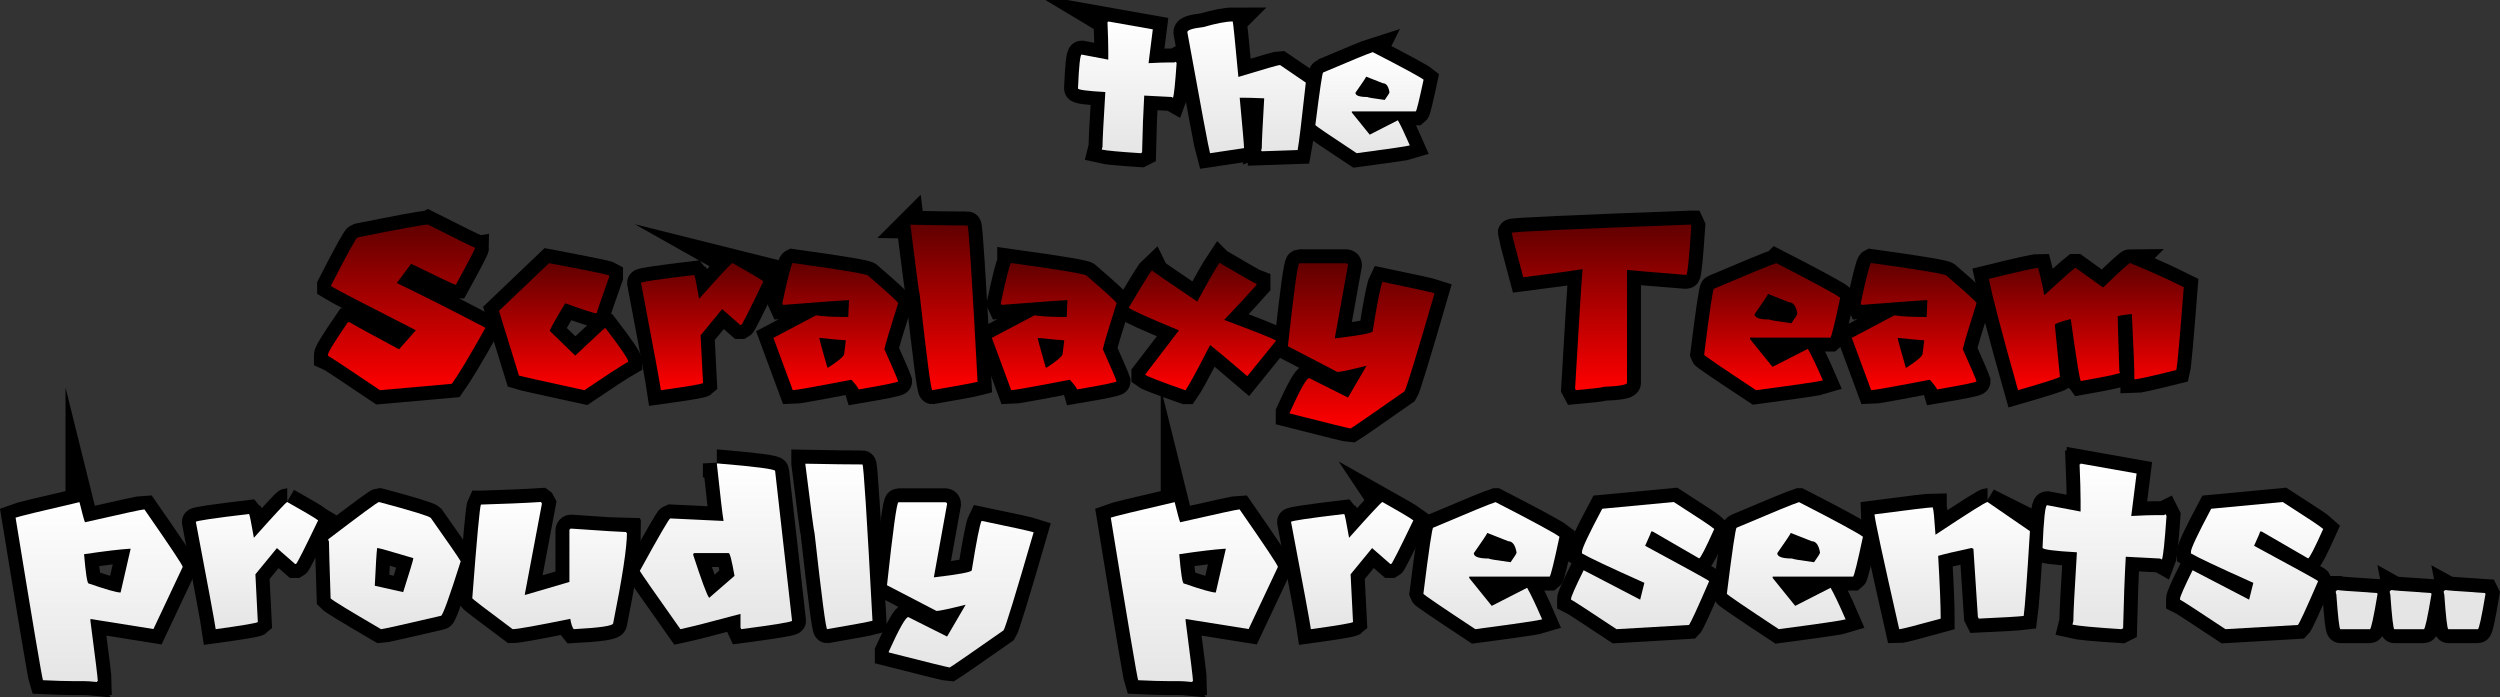 <svg version="1.1" xmlns="http://www.w3.org/2000/svg" xmlns:xlink="http://www.w3.org/1999/xlink" width="448.323" height="125.073" viewBox="0,0,448.323,125.073"><rect x="0" y="0" width="448.323" height="125.073" fill="#333333" stroke="none"/><defs><linearGradient x1="88.674" y1="157.197" x2="88.674" y2="186.895" gradientUnits="userSpaceOnUse" id="color-1"><stop offset="0" stop-color="#610000"/><stop offset="1" stop-color="#ff0000"/></linearGradient><linearGradient x1="116.82" y1="164.114" x2="116.82" y2="186.895" gradientUnits="userSpaceOnUse" id="color-2"><stop offset="0" stop-color="#610000"/><stop offset="1" stop-color="#ff0000"/></linearGradient><linearGradient x1="141.666" y1="164.09" x2="141.666" y2="186.895" gradientUnits="userSpaceOnUse" id="color-3"><stop offset="0" stop-color="#610000"/><stop offset="1" stop-color="#ff0000"/></linearGradient><linearGradient x1="165.623" y1="164.09" x2="165.623" y2="186.895" gradientUnits="userSpaceOnUse" id="color-4"><stop offset="0" stop-color="#610000"/><stop offset="1" stop-color="#ff0000"/></linearGradient><linearGradient x1="185.025" y1="157.22" x2="185.025" y2="186.895" gradientUnits="userSpaceOnUse" id="color-5"><stop offset="0" stop-color="#610000"/><stop offset="1" stop-color="#ff0000"/></linearGradient><linearGradient x1="204.793" y1="164.09" x2="204.793" y2="186.895" gradientUnits="userSpaceOnUse" id="color-6"><stop offset="0" stop-color="#610000"/><stop offset="1" stop-color="#ff0000"/></linearGradient><linearGradient x1="231.375" y1="164.09" x2="231.375" y2="186.895" gradientUnits="userSpaceOnUse" id="color-7"><stop offset="0" stop-color="#610000"/><stop offset="1" stop-color="#ff0000"/></linearGradient><linearGradient x1="259.851" y1="164.136" x2="259.851" y2="193.766" gradientUnits="userSpaceOnUse" id="color-8"><stop offset="0" stop-color="#610000"/><stop offset="1" stop-color="#ff0000"/></linearGradient><linearGradient x1="302.936" y1="157.197" x2="302.936" y2="186.895" gradientUnits="userSpaceOnUse" id="color-9"><stop offset="0" stop-color="#610000"/><stop offset="1" stop-color="#ff0000"/></linearGradient><linearGradient x1="333.548" y1="164.114" x2="333.548" y2="186.895" gradientUnits="userSpaceOnUse" id="color-10"><stop offset="0" stop-color="#610000"/><stop offset="1" stop-color="#ff0000"/></linearGradient><linearGradient x1="359.011" y1="164.09" x2="359.011" y2="186.895" gradientUnits="userSpaceOnUse" id="color-11"><stop offset="0" stop-color="#610000"/><stop offset="1" stop-color="#ff0000"/></linearGradient><linearGradient x1="389.872" y1="164.09" x2="389.872" y2="186.895" gradientUnits="userSpaceOnUse" id="color-12"><stop offset="0" stop-color="#610000"/><stop offset="1" stop-color="#ff0000"/></linearGradient><linearGradient x1="74.545" y1="157.197" x2="74.545" y2="186.895" gradientUnits="userSpaceOnUse" id="color-13"><stop offset="0" stop-color="#610000"/><stop offset="1" stop-color="#ff0000"/></linearGradient><linearGradient x1="105.224" y1="164.114" x2="105.224" y2="186.895" gradientUnits="userSpaceOnUse" id="color-14"><stop offset="0" stop-color="#610000"/><stop offset="1" stop-color="#ff0000"/></linearGradient><linearGradient x1="130.698" y1="164.09" x2="130.698" y2="186.895" gradientUnits="userSpaceOnUse" id="color-15"><stop offset="0" stop-color="#610000"/><stop offset="1" stop-color="#ff0000"/></linearGradient><linearGradient x1="154.437" y1="164.09" x2="154.437" y2="186.895" gradientUnits="userSpaceOnUse" id="color-16"><stop offset="0" stop-color="#610000"/><stop offset="1" stop-color="#ff0000"/></linearGradient><linearGradient x1="178.999" y1="157.22" x2="178.999" y2="186.895" gradientUnits="userSpaceOnUse" id="color-17"><stop offset="0" stop-color="#610000"/><stop offset="1" stop-color="#ff0000"/></linearGradient><linearGradient x1="193.608" y1="164.09" x2="193.608" y2="186.895" gradientUnits="userSpaceOnUse" id="color-18"><stop offset="0" stop-color="#610000"/><stop offset="1" stop-color="#ff0000"/></linearGradient><linearGradient x1="218.169" y1="164.09" x2="218.169" y2="186.895" gradientUnits="userSpaceOnUse" id="color-19"><stop offset="0" stop-color="#610000"/><stop offset="1" stop-color="#ff0000"/></linearGradient><linearGradient x1="246.702" y1="164.136" x2="246.702" y2="193.766" gradientUnits="userSpaceOnUse" id="color-20"><stop offset="0" stop-color="#610000"/><stop offset="1" stop-color="#ff0000"/></linearGradient><linearGradient x1="286.832" y1="157.197" x2="286.832" y2="186.895" gradientUnits="userSpaceOnUse" id="color-21"><stop offset="0" stop-color="#610000"/><stop offset="1" stop-color="#ff0000"/></linearGradient><linearGradient x1="321.347" y1="164.114" x2="321.347" y2="186.895" gradientUnits="userSpaceOnUse" id="color-22"><stop offset="0" stop-color="#610000"/><stop offset="1" stop-color="#ff0000"/></linearGradient><linearGradient x1="347.825" y1="164.09" x2="347.825" y2="186.895" gradientUnits="userSpaceOnUse" id="color-23"><stop offset="0" stop-color="#610000"/><stop offset="1" stop-color="#ff0000"/></linearGradient><linearGradient x1="372.387" y1="164.09" x2="372.387" y2="186.895" gradientUnits="userSpaceOnUse" id="color-24"><stop offset="0" stop-color="#610000"/><stop offset="1" stop-color="#ff0000"/></linearGradient><linearGradient x1="18.535" y1="206.973" x2="18.535" y2="239.227" gradientUnits="userSpaceOnUse" id="color-25"><stop offset="0" stop-color="#ffffff"/><stop offset="1" stop-color="#e5e5e5"/></linearGradient><linearGradient x1="50.859" y1="206.95" x2="50.859" y2="229.754" gradientUnits="userSpaceOnUse" id="color-26"><stop offset="0" stop-color="#ffffff"/><stop offset="1" stop-color="#e5e5e5"/></linearGradient><linearGradient x1="74.598" y1="206.973" x2="74.598" y2="229.754" gradientUnits="userSpaceOnUse" id="color-27"><stop offset="0" stop-color="#ffffff"/><stop offset="1" stop-color="#e5e5e5"/></linearGradient><linearGradient x1="100.438" y1="206.95" x2="100.438" y2="229.754" gradientUnits="userSpaceOnUse" id="color-28"><stop offset="0" stop-color="#ffffff"/><stop offset="1" stop-color="#e5e5e5"/></linearGradient><linearGradient x1="130.478" y1="200.033" x2="130.478" y2="229.754" gradientUnits="userSpaceOnUse" id="color-29"><stop offset="0" stop-color="#ffffff"/><stop offset="1" stop-color="#e5e5e5"/></linearGradient><linearGradient x1="160.152" y1="200.079" x2="160.152" y2="229.754" gradientUnits="userSpaceOnUse" id="color-30"><stop offset="0" stop-color="#ffffff"/><stop offset="1" stop-color="#e5e5e5"/></linearGradient><linearGradient x1="174.807" y1="206.996" x2="174.807" y2="236.625" gradientUnits="userSpaceOnUse" id="color-31"><stop offset="0" stop-color="#ffffff"/><stop offset="1" stop-color="#e5e5e5"/></linearGradient><linearGradient x1="214.936" y1="206.973" x2="214.936" y2="239.227" gradientUnits="userSpaceOnUse" id="color-32"><stop offset="0" stop-color="#ffffff"/><stop offset="1" stop-color="#e5e5e5"/></linearGradient><linearGradient x1="247.26" y1="206.95" x2="247.26" y2="229.754" gradientUnits="userSpaceOnUse" id="color-33"><stop offset="0" stop-color="#ffffff"/><stop offset="1" stop-color="#e5e5e5"/></linearGradient><linearGradient x1="270.999" y1="206.973" x2="270.999" y2="229.754" gradientUnits="userSpaceOnUse" id="color-34"><stop offset="0" stop-color="#ffffff"/><stop offset="1" stop-color="#e5e5e5"/></linearGradient><linearGradient x1="297.477" y1="206.95" x2="297.477" y2="229.754" gradientUnits="userSpaceOnUse" id="color-35"><stop offset="0" stop-color="#ffffff"/><stop offset="1" stop-color="#e5e5e5"/></linearGradient><linearGradient x1="325.418" y1="206.973" x2="325.418" y2="229.754" gradientUnits="userSpaceOnUse" id="color-36"><stop offset="0" stop-color="#ffffff"/><stop offset="1" stop-color="#e5e5e5"/></linearGradient><linearGradient x1="351.897" y1="206.95" x2="351.897" y2="229.754" gradientUnits="userSpaceOnUse" id="color-37"><stop offset="0" stop-color="#ffffff"/><stop offset="1" stop-color="#e5e5e5"/></linearGradient><linearGradient x1="382.028" y1="200.057" x2="382.028" y2="229.754" gradientUnits="userSpaceOnUse" id="color-38"><stop offset="0" stop-color="#ffffff"/><stop offset="1" stop-color="#e5e5e5"/></linearGradient><linearGradient x1="406.681" y1="206.95" x2="406.681" y2="229.754" gradientUnits="userSpaceOnUse" id="color-39"><stop offset="0" stop-color="#ffffff"/><stop offset="1" stop-color="#e5e5e5"/></linearGradient><linearGradient x1="217.898" y1="120.773" x2="217.898" y2="144.399" gradientUnits="userSpaceOnUse" id="color-40"><stop offset="0" stop-color="#ffffff"/><stop offset="1" stop-color="#e5e5e5"/></linearGradient><linearGradient x1="239.29" y1="120.773" x2="239.29" y2="144.399" gradientUnits="userSpaceOnUse" id="color-41"><stop offset="0" stop-color="#ffffff"/><stop offset="1" stop-color="#e5e5e5"/></linearGradient><linearGradient x1="261.327" y1="126.274" x2="261.327" y2="144.399" gradientUnits="userSpaceOnUse" id="color-42"><stop offset="0" stop-color="#ffffff"/><stop offset="1" stop-color="#e5e5e5"/></linearGradient></defs><g transform="translate(-15.742,-116.925)"><g data-paper-data="{&quot;isPaintingLayer&quot;:true}" fill-rule="nonzero" stroke-linecap="butt" stroke-linejoin="miter" stroke-miterlimit="10" stroke-dasharray="" stroke-dashoffset="0" style="mix-blend-mode: normal"><path d="M92.486,157.197c5.479,2.762 8.286,4.155 8.446,4.155c0,0.25 -1.142,2.441 -3.424,6.596h-0.159c-0.183,0 -2.808,-1.233 -7.876,-3.72l-2.579,3.447c4.361,2.1 9.678,4.771 15.91,8.035c-2.83,5.044 -4.838,8.378 -6.026,10.043l-12.897,1.142c-5.889,-3.971 -8.993,-6.026 -9.336,-6.163v-0.16c0,-0.434 1.186,-2.374 3.583,-5.867h0.297c0.936,0.571 3.904,2.191 8.88,4.863l3.013,-3.424c-9.153,-4.657 -14.221,-7.282 -15.203,-7.898v-0.137c2.9,-5.661 4.497,-8.538 4.748,-8.605c7.555,-1.53 11.779,-2.306 12.622,-2.306z" fill="url(#color-1)" stroke="#000000" stroke-width="5"/><path d="M114.195,164.114c6.87,1.301 10.454,2.031 10.773,2.214v0.275c-1.483,4.177 -2.214,6.323 -2.214,6.483h-0.137c-0.388,0 -2.215,-0.594 -5.525,-1.781c-1.849,3.082 -2.762,4.748 -2.762,4.953l4.565,4.429c3.538,-3.31 5.319,-4.977 5.387,-4.977c2.763,3.607 4.133,5.638 4.133,6.072c-1.508,0.867 -4.133,2.579 -7.876,5.113c-7.236,-1.575 -11.162,-2.443 -11.733,-2.625l-3.583,-11.596z" fill="url(#color-2)" stroke="#000000" stroke-width="5"/><path d="M147.087,164.09c3.013,1.69 4.862,2.785 5.547,3.288c-2.465,5.135 -3.789,7.738 -3.971,7.829h-0.16l-3.264,-2.853l-3.858,4.702l0.434,8.56c-0.204,0.183 -2.716,0.617 -7.554,1.279c-0.183,-1.301 -1.37,-7.716 -3.561,-19.243c0,-0.182 3.173,-0.661 9.541,-1.415c0.113,0.115 0.388,1.552 0.867,4.269c3.812,-4.269 5.798,-6.415 5.98,-6.415z" fill="url(#color-3)" stroke="#000000" stroke-width="5"/><path d="M157.907,164.09c9.039,1.256 13.558,2.009 13.558,2.306c3.561,3.059 5.342,4.702 5.342,4.908c-1.439,4.519 -2.26,7.259 -2.466,8.241c1.439,3.219 2.26,5.137 2.466,5.752c0,0.182 -2.352,0.661 -7.077,1.461c-0.069,-0.251 -0.502,-0.845 -1.301,-1.736c-6.506,1.256 -10.021,1.872 -10.523,1.872l-3.47,-9.381l7.647,-4.04c1.233,0.204 3.15,0.297 5.776,0.297c0,-0.342 0.046,-1.348 0.137,-3.036c-0.434,0 -4.383,0.297 -11.824,0.867l-0.138,-0.297c1.027,-4.816 1.667,-7.213 1.872,-7.213zM162.655,177.513c0,0.159 0.48,1.94 1.461,5.341h0.138c1.917,-1.255 2.876,-2.077 2.876,-2.465l0.296,-2.443c-0.365,0 -1.962,-0.137 -4.771,-0.434z" fill="url(#color-4)" stroke="#000000" stroke-width="5"/><path d="M178.999,157.22c4.656,0.092 8.08,0.138 10.248,0.138c0.206,0 0.8,9.336 1.804,28.031c-0.776,0.206 -3.492,0.707 -8.126,1.506c-0.228,0 -0.982,-5.729 -2.259,-17.165c-0.114,-0.275 -0.663,-4.452 -1.666,-12.51z" fill="url(#color-5)" stroke="#000000" stroke-width="5"/><path d="M197.078,164.09c9.039,1.256 13.559,2.009 13.559,2.306c3.561,3.059 5.341,4.702 5.341,4.908c-1.438,4.519 -2.259,7.259 -2.465,8.241c1.439,3.219 2.26,5.137 2.465,5.752c0,0.182 -2.35,0.661 -7.075,1.461c-0.069,-0.251 -0.503,-0.845 -1.302,-1.736c-6.505,1.256 -10.021,1.872 -10.522,1.872l-3.47,-9.381l7.647,-4.04c1.232,0.204 3.15,0.297 5.775,0.297c0,-0.342 0.046,-1.348 0.137,-3.036c-0.434,0 -4.383,0.297 -11.824,0.867l-0.137,-0.297c1.027,-4.816 1.667,-7.213 1.872,-7.213zM201.826,177.513c0,0.159 0.479,1.94 1.461,5.341h0.137c1.918,-1.255 2.876,-2.077 2.876,-2.465l0.297,-2.443c-0.365,0 -1.963,-0.137 -4.771,-0.434z" fill="url(#color-6)" stroke="#000000" stroke-width="5"/><path d="M234.399,164.09h0.091c4.064,2.397 6.255,3.63 6.574,3.743v0.206c-1.05,1.21 -2.99,3.288 -5.798,6.255c5.525,2.055 8.629,3.286 9.314,3.72l-5.159,6.37c-3.492,-2.991 -5.707,-4.84 -6.665,-5.594c-2.351,4.588 -3.835,7.305 -4.406,8.104h-0.091c-4.359,-1.53 -6.734,-2.443 -7.122,-2.74v-0.113l6.027,-7.876c-5.592,-2.305 -8.606,-3.675 -8.995,-4.062c2.466,-4.177 3.858,-6.415 4.155,-6.689c0.045,0.115 2.762,1.963 8.126,5.592c1.895,-3.516 3.219,-5.82 3.949,-6.917z" fill="url(#color-7)" stroke="#000000" stroke-width="5"/><path d="M257.158,164.136c0.206,0.023 0.319,0.138 0.319,0.32l-2.374,13.148c4.543,-0.525 6.802,-0.958 6.802,-1.279c0.845,-5.273 1.439,-8.217 1.758,-8.857c5.616,1.164 8.72,1.849 9.336,2.055c-3.264,11.254 -5.066,17.097 -5.387,17.576c-5.729,4.017 -8.948,6.232 -9.656,6.665c-0.205,0 -3.857,-0.891 -10.934,-2.694v-0.159c1.871,-4.133 3.036,-6.186 3.492,-6.186l6.962,3.492l3.333,-5.707c-2.991,0.754 -4.748,1.119 -5.228,1.119l-8.88,-4.611c1.073,-9.93 1.758,-14.884 2.055,-14.884z" fill="url(#color-8)" stroke="#000000" stroke-width="5"/><path d="M318.904,157.197l0.137,0.297c-0.388,5.82 -0.685,8.72 -0.891,8.72h-0.137c-6.277,-0.502 -9.793,-0.799 -10.5,-0.891v20.247c0,0.366 -1.439,0.617 -4.292,0.73c0,0.115 -1.621,0.297 -4.862,0.594l-0.16,-0.297c0.707,-12.075 1.142,-19.22 1.346,-21.411c-2.396,0.388 -5.957,0.867 -10.637,1.461c-1.393,-5.182 -2.078,-7.829 -2.078,-7.967c0,-0.204 10.683,-0.685 32.072,-1.483z" fill="url(#color-9)" stroke="#000000" stroke-width="5"/><path d="M334.289,164.114c6.893,3.538 10.705,5.616 11.459,6.208c-0.982,4.634 -1.576,7.008 -1.758,7.146h-14.427v0.25l4.04,5l6.346,-3.242c0.616,1.073 1.529,2.967 2.693,5.661c-0.547,0.182 -4.542,0.776 -11.984,1.758c-6.163,-4.064 -9.267,-6.186 -9.312,-6.346c0.982,-7.897 1.574,-11.846 1.758,-11.846c6.436,-2.74 10.158,-4.269 11.185,-4.588zM332.805,169.637c-0.113,0.297 -0.935,1.506 -2.419,3.63c0,0.639 0.891,0.959 2.694,0.959c0,0.091 1.301,0.32 3.903,0.663c0.707,-0.982 1.073,-1.576 1.073,-1.736c-0.229,-1.346 -0.73,-2.031 -1.484,-2.031z" fill="url(#color-10)" stroke="#000000" stroke-width="5"/><path d="M351.295,164.09c9.039,1.256 13.558,2.009 13.558,2.306c3.561,3.059 5.342,4.702 5.342,4.908c-1.439,4.519 -2.26,7.259 -2.466,8.241c1.439,3.219 2.26,5.137 2.466,5.752c0,0.182 -2.351,0.661 -7.077,1.461c-0.069,-0.251 -0.502,-0.845 -1.301,-1.736c-6.506,1.256 -10.022,1.872 -10.523,1.872l-3.47,-9.381l7.647,-4.04c1.233,0.204 3.15,0.297 5.775,0.297c0,-0.342 0.045,-1.348 0.137,-3.036c-0.434,0 -4.383,0.297 -11.824,0.867l-0.137,-0.297c1.027,-4.816 1.667,-7.213 1.872,-7.213zM356.043,177.513c0,0.159 0.479,1.94 1.461,5.341h0.137c1.918,-1.255 2.876,-2.077 2.876,-2.465l0.297,-2.443c-0.365,0 -1.962,-0.137 -4.771,-0.434z" fill="url(#color-11)" stroke="#000000" stroke-width="5"/><path d="M397.747,164.09c3.72,1.53 6.917,2.991 9.609,4.337c-0.707,9.062 -1.141,14.015 -1.346,14.86c-4.474,1.119 -6.984,1.667 -7.51,1.667c0,-1.986 -0.159,-5.889 -0.456,-11.711c-1.69,0.16 -2.534,0.32 -2.534,0.434c0,0.572 0.091,3.881 0.297,9.907c0.091,0 0.137,0.046 0.137,0.16c0,0.182 -2.351,0.685 -7.053,1.506c-0.206,-0.251 -0.8,-3.949 -1.803,-11.117c-1.895,0.479 -2.854,0.845 -2.854,1.051l0.913,9.312c-0.182,0.206 -2.693,1.005 -7.509,2.397c-2.808,-9.907 -4.543,-16.549 -5.25,-19.95c5.272,-1.302 8.239,-1.963 8.857,-1.963c0.707,2.762 1.049,4.361 1.049,4.794h0.16c2.579,-2.375 4.359,-3.973 5.387,-4.794h0.16l4.793,3.446h0.16c2.991,-2.898 4.588,-4.337 4.794,-4.337z" fill="url(#color-12)" stroke="#000000" stroke-width="5"/><path d="M29.995,206.973c0.479,1.94 0.8,3.15 0.982,3.607c6.734,-1.53 10.272,-2.306 10.66,-2.306c4.588,6.596 6.871,10.021 6.871,10.318l-5.25,11.139l-11.299,-1.803v0.342c0.891,6.78 1.324,10.363 1.324,10.798c-0.115,0 -0.16,0.046 -0.16,0.159c-1.096,-0.113 -1.918,-0.159 -2.465,-0.159h-1.963c-1.142,0 -2.9,-0.047 -5.25,-0.16c-0.206,-0.639 -1.849,-10.363 -4.909,-29.15c0.526,-0.204 4.337,-1.141 11.459,-2.784zM30.816,216.309c0.297,3.492 0.572,5.25 0.822,5.25c3.127,1.073 5.022,1.621 5.73,1.621l1.803,-7.853h-0.16c-1.78,0.114 -4.519,0.434 -8.195,0.982z" fill="none" stroke="#000000" stroke-width="5"/><path d="M67.248,206.95c3.013,1.689 4.862,2.785 5.547,3.288c-2.465,5.135 -3.789,7.738 -3.971,7.829h-0.16l-3.264,-2.854l-3.858,4.703l0.434,8.56c-0.204,0.182 -2.716,0.616 -7.554,1.279c-0.183,-1.301 -1.37,-7.716 -3.561,-19.243c0,-0.182 3.173,-0.661 9.541,-1.415c0.113,0.115 0.388,1.552 0.867,4.268c3.812,-4.268 5.798,-6.414 5.981,-6.414z" fill="none" stroke="#000000" stroke-width="5"/><path d="M83.797,206.973c5.776,1.552 8.857,2.488 9.199,2.829c3.173,4.497 4.976,7.1 5.364,7.785c-2.055,6.505 -3.241,9.769 -3.538,9.769c-6.848,1.598 -10.432,2.397 -10.751,2.397c-5.661,-3.31 -8.674,-5.137 -9.04,-5.524c-0.205,-6.141 -0.297,-9.541 -0.297,-10.181c-0.091,-0.182 -0.137,-0.319 -0.137,-0.41c5.844,-4.452 8.857,-6.665 9.062,-6.665zM83.363,215.327c-0.091,0.616 -0.228,2.831 -0.41,6.643l5.09,1.141c1.21,-3.812 1.827,-5.844 1.827,-6.095c-4.04,-1.21 -6.209,-1.826 -6.506,-1.826z" fill="none" stroke="#000000" stroke-width="5"/><path d="M112.764,206.95l0.16,0.297l-3.082,16.343h0.16l7.853,-2.305v-9.245c0.022,-0.206 0.137,-0.32 0.297,-0.32c5.911,0.411 9.199,0.616 9.86,0.616c0,0.114 0.046,0.16 0.16,0.16c0,2.603 -0.821,7.989 -2.465,16.184c0,0.479 -2.351,0.822 -7.077,1.073c-0.251,-0.297 -0.457,-0.913 -0.616,-1.849c-6.049,1.232 -9.496,1.849 -10.341,1.849c-4.816,-3.584 -7.236,-5.433 -7.236,-5.547c0.821,-10.798 1.346,-16.39 1.552,-16.8h0.137c3.858,-0.115 7.396,-0.251 10.636,-0.457z" fill="none" stroke="#000000" stroke-width="5"/><path d="M144.288,200.033h0.137c6.871,0.57 10.318,1.027 10.318,1.346l3.036,26.868c0,0.205 -3.036,0.707 -9.108,1.506l-0.137,-0.297v-2.443c-5.228,1.415 -8.834,2.328 -10.775,2.74c-4.634,-6.552 -7.053,-10.021 -7.281,-10.455c3.401,-6.186 5.227,-9.336 5.456,-9.404l9.564,0.456c-0.205,-1.164 -0.594,-4.611 -1.21,-10.318zM140.042,216.4c1.53,4.702 2.488,7.281 2.876,7.738l4.543,-3.949c-0.479,-2.716 -0.822,-4.086 -1.05,-4.086h-6.073c-0.206,0.023 -0.297,0.137 -0.297,0.297z" fill="none" stroke="#000000" stroke-width="5"/><path d="M160.152,200.079c4.657,0.091 8.081,0.137 10.25,0.137c0.206,0 0.798,9.337 1.803,28.032c-0.776,0.205 -3.492,0.707 -8.126,1.506c-0.229,0 -0.982,-5.73 -2.26,-17.166c-0.113,-0.274 -0.661,-4.451 -1.667,-12.509z" fill="none" stroke="#000000" stroke-width="5"/><path d="M185.262,206.996c0.206,0.023 0.319,0.137 0.319,0.32l-2.374,13.148c4.543,-0.526 6.802,-0.96 6.802,-1.279c0.845,-5.273 1.439,-8.217 1.758,-8.857c5.616,1.164 8.72,1.849 9.336,2.053c-3.264,11.254 -5.068,17.097 -5.387,17.578c-5.729,4.017 -8.948,6.232 -9.656,6.665c-0.205,0 -3.857,-0.89 -10.934,-2.694v-0.16c1.871,-4.132 3.036,-6.186 3.492,-6.186l6.962,3.493l3.333,-5.707c-2.991,0.753 -4.748,1.119 -5.228,1.119l-8.88,-4.612c1.073,-9.929 1.758,-14.882 2.055,-14.882z" fill="none" stroke="#000000" stroke-width="5"/><path d="M226.395,206.973c0.479,1.94 0.8,3.15 0.982,3.607c6.734,-1.53 10.272,-2.306 10.66,-2.306c4.588,6.596 6.871,10.021 6.871,10.318l-5.25,11.139l-11.299,-1.803v0.342c0.889,6.78 1.324,10.363 1.324,10.798c-0.115,0 -0.16,0.046 -0.16,0.159c-1.096,-0.113 -1.918,-0.159 -2.466,-0.159h-1.962c-1.142,0 -2.9,-0.047 -5.25,-0.16c-0.206,-0.639 -1.849,-10.363 -4.909,-29.15c0.526,-0.204 4.337,-1.141 11.459,-2.784zM227.217,216.309c0.297,3.492 0.57,5.25 0.822,5.25c3.127,1.073 5.022,1.621 5.73,1.621l1.803,-7.853h-0.16c-1.781,0.114 -4.52,0.434 -8.195,0.982z" fill="none" stroke="#000000" stroke-width="5"/><path d="M263.649,206.95c3.013,1.689 4.862,2.785 5.547,3.288c-2.465,5.135 -3.789,7.738 -3.971,7.829h-0.16l-3.264,-2.854l-3.858,4.703l0.434,8.56c-0.204,0.182 -2.716,0.616 -7.556,1.279c-0.182,-1.301 -1.369,-7.716 -3.56,-19.243c0,-0.182 3.172,-0.661 9.541,-1.415c0.113,0.115 0.388,1.552 0.867,4.268c3.812,-4.268 5.798,-6.414 5.98,-6.414z" fill="none" stroke="#000000" stroke-width="5"/><path d="M283.941,206.973c6.894,3.538 10.705,5.615 11.459,6.208c-0.982,4.634 -1.576,7.008 -1.758,7.144h-14.427v0.251l4.04,5l6.346,-3.242c0.616,1.073 1.53,2.967 2.694,5.661c-0.548,0.182 -4.543,0.776 -11.984,1.758c-6.164,-4.064 -9.268,-6.186 -9.314,-6.346c0.982,-7.898 1.575,-11.847 1.758,-11.847c6.437,-2.738 10.158,-4.268 11.185,-4.587zM282.458,212.497c-0.115,0.297 -0.936,1.506 -2.421,3.63c0,0.639 0.891,0.958 2.694,0.958c0,0.091 1.301,0.319 3.903,0.661c0.707,-0.98 1.073,-1.574 1.073,-1.734c-0.228,-1.346 -0.73,-2.031 -1.484,-2.031z" fill="none" stroke="#000000" stroke-width="5"/><path d="M315.899,206.95c4.383,2.807 6.802,4.406 7.259,4.84c-1.575,3.514 -2.488,5.272 -2.716,5.272l-8.31,-4.816h-0.297c0,0.16 -0.365,1.005 -1.072,2.557c7.646,4.131 11.482,6.232 11.482,6.345c-2.146,4.954 -3.356,7.579 -3.63,7.853l-12.988,0.754c-5.044,-3.355 -7.761,-5.113 -8.149,-5.295v-0.138c0,-0.388 0.754,-2.1 2.26,-5.135l10.135,5.273l0.753,-3.014c-6.277,-2.807 -9.997,-4.565 -11.185,-5.272v-0.32c0,-0.57 1.21,-3.15 3.629,-7.693z" fill="none" stroke="#000000" stroke-width="5"/><path d="M338.361,206.973c6.893,3.538 10.705,5.615 11.459,6.208c-0.982,4.634 -1.576,7.008 -1.758,7.144h-14.427v0.251l4.04,5l6.346,-3.242c0.616,1.073 1.529,2.967 2.693,5.661c-0.548,0.182 -4.542,0.776 -11.984,1.758c-6.163,-4.064 -9.267,-6.186 -9.312,-6.346c0.98,-7.898 1.574,-11.847 1.756,-11.847c6.437,-2.738 10.159,-4.268 11.186,-4.587zM336.876,212.497c-0.113,0.297 -0.935,1.506 -2.419,3.63c0,0.639 0.891,0.958 2.694,0.958c0,0.091 1.301,0.319 3.902,0.661c0.708,-0.98 1.073,-1.574 1.073,-1.734c-0.228,-1.346 -0.73,-2.031 -1.483,-2.031z" fill="none" stroke="#000000" stroke-width="5"/><path d="M372.167,206.95l7.602,5.228c-0.526,8.674 -0.914,13.742 -1.12,15.203c-0.889,0.113 -3.56,0.274 -8.057,0.479l-0.16,-0.32l-0.798,-12.189l-0.32,-0.16c-2.898,0.616 -4.907,1.095 -6.004,1.415c0.297,5.181 0.457,8.948 0.457,11.254c-4.543,1.255 -7.008,1.894 -7.441,1.894c-2.945,-12.988 -4.428,-19.859 -4.428,-20.589c6.414,-0.845 9.906,-1.256 10.454,-1.256v0.16c0.115,0.069 0.275,1.667 0.479,4.748c5.889,-3.903 8.994,-5.867 9.337,-5.867z" fill="none" stroke="#000000" stroke-width="5"/><path d="M388.853,200.057l10.044,1.78l-0.96,7.624c1.987,-0.113 3.448,-0.159 4.383,-0.159h1.461l0.32,-0.16l0.16,0.319c-0.32,4.634 -0.594,7.237 -0.823,7.807l-0.319,-0.182c-0.228,0 -2.282,-0.115 -6.163,-0.32c-0.206,3.584 -0.366,7.853 -0.48,12.829l-0.319,0.16c-4.907,-0.32 -7.829,-0.594 -8.765,-0.822l0.16,-0.639c0,-1.324 0.205,-5.433 0.639,-12.327c-4.109,-0.228 -6.164,-0.502 -6.164,-0.822c0.206,-5.091 0.479,-7.625 0.821,-7.625l6.004,1.142v-1.963c0,-1.598 -0.069,-3.766 -0.182,-6.483c0.113,0 0.182,-0.045 0.182,-0.159z" fill="none" stroke="#000000" stroke-width="5"/><path d="M425.102,206.95c4.383,2.807 6.802,4.406 7.259,4.84c-1.575,3.514 -2.488,5.272 -2.717,5.272l-8.309,-4.816h-0.297c0,0.16 -0.366,1.005 -1.073,2.557c7.647,4.131 11.482,6.232 11.482,6.345c-2.146,4.954 -3.356,7.579 -3.629,7.853l-12.989,0.754c-5.044,-3.355 -7.76,-5.113 -8.148,-5.295v-0.138c0,-0.388 0.753,-2.1 2.259,-5.135l10.135,5.273l0.754,-3.014c-6.277,-2.807 -9.999,-4.565 -11.185,-5.272v-0.32c0,-0.57 1.21,-3.15 3.629,-7.693z" fill="none" stroke="#000000" stroke-width="5"/><path d="M434.894,222.723c0.114,0.069 2.488,0.251 7.122,0.548l0.091,0.182c-0.707,4.2 -1.164,6.3 -1.37,6.3h-5.295c-0.182,0 -0.434,-2.1 -0.731,-6.3c-0.068,0 -0.091,-0.182 -0.091,-0.548c0.182,-0.068 0.274,-0.113 0.274,-0.182z" fill="none" stroke="#000000" stroke-width="5"/><path d="M444.573,222.723c0.113,0.069 2.488,0.251 7.121,0.548l0.092,0.182c-0.708,4.2 -1.165,6.3 -1.37,6.3h-5.297c-0.182,0 -0.434,-2.1 -0.73,-6.3c-0.068,0 -0.091,-0.182 -0.091,-0.548c0.183,-0.068 0.275,-0.113 0.275,-0.182z" fill="none" stroke="#000000" stroke-width="5"/><path d="M454.251,222.723c0.115,0.069 2.488,0.251 7.122,0.548l0.091,0.182c-0.708,4.2 -1.164,6.3 -1.37,6.3h-5.296c-0.183,0 -0.434,-2.1 -0.73,-6.3c-0.069,0 -0.091,-0.182 -0.091,-0.548c0.182,-0.068 0.274,-0.113 0.274,-0.182z" fill="none" stroke="#000000" stroke-width="5"/><path d="M214.485,120.773l7.989,1.417l-0.763,6.065c1.586,-0.086 2.749,-0.128 3.487,-0.128h1.164l0.253,-0.128l0.128,0.255c-0.255,3.68 -0.472,5.75 -0.653,6.21l-0.255,-0.145c-0.181,0 -1.815,-0.084 -4.903,-0.253c-0.169,2.843 -0.297,6.246 -0.381,10.205l-0.255,0.128c-3.897,-0.255 -6.222,-0.472 -6.973,-0.653l0.128,-0.51c0,-1.052 0.169,-4.321 0.508,-9.804c-3.268,-0.183 -4.903,-0.4 -4.903,-0.655c0.169,-4.043 0.389,-6.065 0.655,-6.065l4.776,0.909v-1.562c0,-1.271 -0.05,-2.991 -0.145,-5.158c0.096,0 0.145,-0.042 0.145,-0.126z" fill="none" stroke="#000000" stroke-width="5"/><path d="M236.802,120.773c0.074,0.108 0.412,3.425 1.018,9.95c4.672,-1.429 7.161,-2.142 7.463,-2.142l4.63,3.16c-0.751,6.9 -1.241,10.932 -1.47,12.094l-6.429,0.219c0,-0.074 -0.042,-0.11 -0.126,-0.11l0.126,-0.454c0,-0.98 0.145,-3.959 0.436,-8.934c-1.767,-0.074 -3.08,-0.11 -3.941,-0.11h-0.454c0.522,5.533 0.781,8.547 0.781,9.043l-6.101,0.909c-0.231,-0.775 -1.586,-8.009 -4.068,-21.701c0,-0.389 0.944,-0.691 2.833,-0.909c2.385,-0.677 4.152,-1.016 5.302,-1.016z" fill="none" stroke="#000000" stroke-width="5"/><path d="M261.918,126.274c5.485,2.821 8.523,4.469 9.115,4.941c-0.785,3.68 -1.251,5.575 -1.397,5.682h-11.478v0.201l3.216,3.977l5.047,-2.58c0.498,0.861 1.211,2.361 2.144,4.505c-0.436,0.145 -3.614,0.612 -9.534,1.399c-4.903,-3.234 -7.374,-4.915 -7.41,-5.049c0.787,-6.284 1.253,-9.426 1.399,-9.426c5.12,-2.178 8.087,-3.395 8.898,-3.65zM260.738,130.67c-0.098,0.243 -0.739,1.205 -1.927,2.887c0,0.51 0.715,0.763 2.144,0.763c0,0.074 1.034,0.249 3.104,0.526c0.57,-0.787 0.855,-1.245 0.855,-1.379c-0.181,-1.078 -0.576,-1.616 -1.181,-1.616z" fill="none" stroke="#000000" stroke-width="5"/><path d="M92.486,157.197c5.479,2.762 8.286,4.155 8.446,4.155c0,0.25 -1.142,2.441 -3.424,6.596h-0.159c-0.183,0 -2.808,-1.233 -7.876,-3.72l-2.579,3.447c4.361,2.1 9.678,4.771 15.91,8.035c-2.83,5.044 -4.838,8.378 -6.026,10.043l-12.897,1.142c-5.889,-3.971 -8.993,-6.026 -9.336,-6.163v-0.16c0,-0.434 1.186,-2.374 3.583,-5.867h0.297c0.936,0.571 3.904,2.191 8.88,4.863l3.013,-3.424c-9.153,-4.657 -14.221,-7.282 -15.203,-7.898v-0.137c2.9,-5.661 4.497,-8.538 4.748,-8.605c7.555,-1.53 11.779,-2.306 12.622,-2.306z" fill="url(#color-13)" stroke="none" stroke-width="0.587"/><path d="M114.195,164.114c6.87,1.301 10.454,2.031 10.773,2.214v0.275c-1.483,4.177 -2.214,6.323 -2.214,6.483h-0.137c-0.388,0 -2.215,-0.594 -5.525,-1.781c-1.849,3.082 -2.762,4.748 -2.762,4.953l4.565,4.429c3.538,-3.31 5.319,-4.977 5.387,-4.977c2.763,3.607 4.133,5.638 4.133,6.072c-1.508,0.867 -4.133,2.579 -7.876,5.113c-7.236,-1.575 -11.162,-2.443 -11.733,-2.625l-3.583,-11.596z" fill="url(#color-14)" stroke="none" stroke-width="0.587"/><path d="M147.087,164.09c3.013,1.69 4.862,2.785 5.547,3.288c-2.465,5.135 -3.789,7.738 -3.971,7.829h-0.16l-3.264,-2.853l-3.858,4.702l0.434,8.56c-0.204,0.183 -2.716,0.617 -7.554,1.279c-0.183,-1.301 -1.37,-7.716 -3.561,-19.243c0,-0.182 3.173,-0.661 9.541,-1.415c0.113,0.115 0.388,1.552 0.867,4.269c3.812,-4.269 5.798,-6.415 5.98,-6.415z" fill="url(#color-15)" stroke="none" stroke-width="0.587"/><path d="M157.907,164.09c9.039,1.256 13.558,2.009 13.558,2.306c3.561,3.059 5.342,4.702 5.342,4.908c-1.439,4.519 -2.26,7.259 -2.466,8.241c1.439,3.219 2.26,5.137 2.466,5.752c0,0.182 -2.352,0.661 -7.077,1.461c-0.069,-0.251 -0.502,-0.845 -1.301,-1.736c-6.506,1.256 -10.021,1.872 -10.523,1.872l-3.47,-9.381l7.647,-4.04c1.233,0.204 3.15,0.297 5.776,0.297c0,-0.342 0.046,-1.348 0.137,-3.036c-0.434,0 -4.383,0.297 -11.824,0.867l-0.138,-0.297c1.027,-4.816 1.667,-7.213 1.872,-7.213zM162.655,177.513c0,0.159 0.48,1.94 1.461,5.341h0.138c1.917,-1.255 2.876,-2.077 2.876,-2.465l0.296,-2.443c-0.365,0 -1.962,-0.137 -4.771,-0.434z" fill="url(#color-16)" stroke="none" stroke-width="0.587"/><path d="M178.999,157.22c4.656,0.092 8.08,0.138 10.248,0.138c0.206,0 0.8,9.336 1.804,28.031c-0.776,0.206 -3.492,0.707 -8.126,1.506c-0.228,0 -0.982,-5.729 -2.259,-17.165c-0.114,-0.275 -0.663,-4.452 -1.666,-12.51z" fill="url(#color-17)" stroke="none" stroke-width="0.587"/><path d="M197.078,164.09c9.039,1.256 13.559,2.009 13.559,2.306c3.561,3.059 5.341,4.702 5.341,4.908c-1.438,4.519 -2.259,7.259 -2.465,8.241c1.439,3.219 2.26,5.137 2.465,5.752c0,0.182 -2.35,0.661 -7.075,1.461c-0.069,-0.251 -0.503,-0.845 -1.302,-1.736c-6.505,1.256 -10.021,1.872 -10.522,1.872l-3.47,-9.381l7.647,-4.04c1.232,0.204 3.15,0.297 5.775,0.297c0,-0.342 0.046,-1.348 0.137,-3.036c-0.434,0 -4.383,0.297 -11.824,0.867l-0.137,-0.297c1.027,-4.816 1.667,-7.213 1.872,-7.213zM201.826,177.513c0,0.159 0.479,1.94 1.461,5.341h0.137c1.918,-1.255 2.876,-2.077 2.876,-2.465l0.297,-2.443c-0.365,0 -1.963,-0.137 -4.771,-0.434z" fill="url(#color-18)" stroke="none" stroke-width="0.587"/><path d="M234.399,164.09h0.091c4.064,2.397 6.255,3.63 6.574,3.743v0.206c-1.05,1.21 -2.99,3.288 -5.798,6.255c5.525,2.055 8.629,3.286 9.314,3.72l-5.159,6.37c-3.492,-2.991 -5.707,-4.84 -6.665,-5.594c-2.351,4.588 -3.835,7.305 -4.406,8.104h-0.091c-4.359,-1.53 -6.734,-2.443 -7.122,-2.74v-0.113l6.027,-7.876c-5.592,-2.305 -8.606,-3.675 -8.995,-4.062c2.466,-4.177 3.858,-6.415 4.155,-6.689c0.045,0.115 2.762,1.963 8.126,5.592c1.895,-3.516 3.219,-5.82 3.949,-6.917z" fill="url(#color-19)" stroke="none" stroke-width="0.587"/><path d="M257.158,164.136c0.206,0.023 0.319,0.138 0.319,0.32l-2.374,13.148c4.543,-0.525 6.802,-0.958 6.802,-1.279c0.845,-5.273 1.439,-8.217 1.758,-8.857c5.616,1.164 8.72,1.849 9.336,2.055c-3.264,11.254 -5.066,17.097 -5.387,17.576c-5.729,4.017 -8.948,6.232 -9.656,6.665c-0.205,0 -3.857,-0.891 -10.934,-2.694v-0.159c1.871,-4.133 3.036,-6.186 3.492,-6.186l6.962,3.492l3.333,-5.707c-2.991,0.754 -4.748,1.119 -5.228,1.119l-8.88,-4.611c1.073,-9.93 1.758,-14.884 2.055,-14.884z" fill="url(#color-20)" stroke="none" stroke-width="0.587"/><path d="M318.904,157.197l0.137,0.297c-0.388,5.82 -0.685,8.72 -0.891,8.72h-0.137c-6.277,-0.502 -9.793,-0.799 -10.5,-0.891v20.247c0,0.366 -1.439,0.617 -4.292,0.73c0,0.115 -1.621,0.297 -4.862,0.594l-0.16,-0.297c0.707,-12.075 1.142,-19.22 1.346,-21.411c-2.396,0.388 -5.957,0.867 -10.637,1.461c-1.393,-5.182 -2.078,-7.829 -2.078,-7.967c0,-0.204 10.683,-0.685 32.072,-1.483z" fill="url(#color-21)" stroke="none" stroke-width="0.587"/><path d="M334.289,164.114c6.893,3.538 10.705,5.616 11.459,6.208c-0.982,4.634 -1.576,7.008 -1.758,7.146h-14.427v0.25l4.04,5l6.346,-3.242c0.616,1.073 1.529,2.967 2.693,5.661c-0.547,0.182 -4.542,0.776 -11.984,1.758c-6.163,-4.064 -9.267,-6.186 -9.312,-6.346c0.982,-7.897 1.574,-11.846 1.758,-11.846c6.436,-2.74 10.158,-4.269 11.185,-4.588zM332.805,169.637c-0.113,0.297 -0.935,1.506 -2.419,3.63c0,0.639 0.891,0.959 2.694,0.959c0,0.091 1.301,0.32 3.903,0.663c0.707,-0.982 1.073,-1.576 1.073,-1.736c-0.229,-1.346 -0.73,-2.031 -1.484,-2.031z" fill="url(#color-22)" stroke="none" stroke-width="0.587"/><path d="M351.295,164.09c9.039,1.256 13.558,2.009 13.558,2.306c3.561,3.059 5.342,4.702 5.342,4.908c-1.439,4.519 -2.26,7.259 -2.466,8.241c1.439,3.219 2.26,5.137 2.466,5.752c0,0.182 -2.351,0.661 -7.077,1.461c-0.069,-0.251 -0.502,-0.845 -1.301,-1.736c-6.506,1.256 -10.022,1.872 -10.523,1.872l-3.47,-9.381l7.647,-4.04c1.233,0.204 3.15,0.297 5.775,0.297c0,-0.342 0.045,-1.348 0.137,-3.036c-0.434,0 -4.383,0.297 -11.824,0.867l-0.137,-0.297c1.027,-4.816 1.667,-7.213 1.872,-7.213zM356.043,177.513c0,0.159 0.479,1.94 1.461,5.341h0.137c1.918,-1.255 2.876,-2.077 2.876,-2.465l0.297,-2.443c-0.365,0 -1.962,-0.137 -4.771,-0.434z" fill="url(#color-23)" stroke="none" stroke-width="0.587"/><path d="M397.747,164.09c3.72,1.53 6.917,2.991 9.609,4.337c-0.707,9.062 -1.141,14.015 -1.346,14.86c-4.474,1.119 -6.984,1.667 -7.51,1.667c0,-1.986 -0.159,-5.889 -0.456,-11.711c-1.69,0.16 -2.534,0.32 -2.534,0.434c0,0.572 0.091,3.881 0.297,9.907c0.091,0 0.137,0.046 0.137,0.16c0,0.182 -2.351,0.685 -7.053,1.506c-0.206,-0.251 -0.8,-3.949 -1.803,-11.117c-1.895,0.479 -2.854,0.845 -2.854,1.051l0.913,9.312c-0.182,0.206 -2.693,1.005 -7.509,2.397c-2.808,-9.907 -4.543,-16.549 -5.25,-19.95c5.272,-1.302 8.239,-1.963 8.857,-1.963c0.707,2.762 1.049,4.361 1.049,4.794h0.16c2.579,-2.375 4.359,-3.973 5.387,-4.794h0.16l4.793,3.446h0.16c2.991,-2.898 4.588,-4.337 4.794,-4.337z" fill="url(#color-24)" stroke="none" stroke-width="0.587"/><path d="M29.995,206.973c0.479,1.94 0.8,3.15 0.982,3.607c6.734,-1.53 10.272,-2.306 10.66,-2.306c4.588,6.596 6.871,10.021 6.871,10.318l-5.25,11.139l-11.299,-1.803v0.342c0.891,6.78 1.324,10.363 1.324,10.798c-0.115,0 -0.16,0.046 -0.16,0.159c-1.096,-0.113 -1.918,-0.159 -2.465,-0.159h-1.963c-1.142,0 -2.9,-0.047 -5.25,-0.16c-0.206,-0.639 -1.849,-10.363 -4.909,-29.15c0.526,-0.204 4.337,-1.141 11.459,-2.784zM30.816,216.309c0.297,3.492 0.572,5.25 0.822,5.25c3.127,1.073 5.022,1.621 5.73,1.621l1.803,-7.853h-0.16c-1.78,0.114 -4.519,0.434 -8.195,0.982z" fill="url(#color-25)" stroke="none" stroke-width="0.587"/><path d="M67.248,206.95c3.013,1.689 4.862,2.785 5.547,3.288c-2.465,5.135 -3.789,7.738 -3.971,7.829h-0.16l-3.264,-2.854l-3.858,4.703l0.434,8.56c-0.204,0.182 -2.716,0.616 -7.554,1.279c-0.183,-1.301 -1.37,-7.716 -3.561,-19.243c0,-0.182 3.173,-0.661 9.541,-1.415c0.113,0.115 0.388,1.552 0.867,4.268c3.812,-4.268 5.798,-6.414 5.981,-6.414z" fill="url(#color-26)" stroke="none" stroke-width="0.587"/><path d="M83.797,206.973c5.776,1.552 8.857,2.488 9.199,2.829c3.173,4.497 4.976,7.1 5.364,7.785c-2.055,6.505 -3.241,9.769 -3.538,9.769c-6.848,1.598 -10.432,2.397 -10.751,2.397c-5.661,-3.31 -8.674,-5.137 -9.04,-5.524c-0.205,-6.141 -0.297,-9.541 -0.297,-10.181c-0.091,-0.182 -0.137,-0.319 -0.137,-0.41c5.844,-4.452 8.857,-6.665 9.062,-6.665zM83.363,215.327c-0.091,0.616 -0.228,2.831 -0.41,6.643l5.09,1.141c1.21,-3.812 1.827,-5.844 1.827,-6.095c-4.04,-1.21 -6.209,-1.826 -6.506,-1.826z" fill="url(#color-27)" stroke="none" stroke-width="0.587"/><path d="M112.764,206.95l0.16,0.297l-3.082,16.343h0.16l7.853,-2.305v-9.245c0.022,-0.206 0.137,-0.32 0.297,-0.32c5.911,0.411 9.199,0.616 9.86,0.616c0,0.114 0.046,0.16 0.16,0.16c0,2.603 -0.821,7.989 -2.465,16.184c0,0.479 -2.351,0.822 -7.077,1.073c-0.251,-0.297 -0.457,-0.913 -0.616,-1.849c-6.049,1.232 -9.496,1.849 -10.341,1.849c-4.816,-3.584 -7.236,-5.433 -7.236,-5.547c0.821,-10.798 1.346,-16.39 1.552,-16.8h0.137c3.858,-0.115 7.396,-0.251 10.636,-0.457z" fill="url(#color-28)" stroke="none" stroke-width="0.587"/><path d="M144.288,200.033h0.137c6.871,0.57 10.318,1.027 10.318,1.346l3.036,26.868c0,0.205 -3.036,0.707 -9.108,1.506l-0.137,-0.297v-2.443c-5.228,1.415 -8.834,2.328 -10.775,2.74c-4.634,-6.552 -7.053,-10.021 -7.281,-10.455c3.401,-6.186 5.227,-9.336 5.456,-9.404l9.564,0.456c-0.205,-1.164 -0.594,-4.611 -1.21,-10.318zM140.042,216.4c1.53,4.702 2.488,7.281 2.876,7.738l4.543,-3.949c-0.479,-2.716 -0.822,-4.086 -1.05,-4.086h-6.073c-0.206,0.023 -0.297,0.137 -0.297,0.297z" fill="url(#color-29)" stroke="none" stroke-width="0.587"/><path d="M160.152,200.079c4.657,0.091 8.081,0.137 10.25,0.137c0.206,0 0.798,9.337 1.803,28.032c-0.776,0.205 -3.492,0.707 -8.126,1.506c-0.229,0 -0.982,-5.73 -2.26,-17.166c-0.113,-0.274 -0.661,-4.451 -1.667,-12.509z" fill="url(#color-30)" stroke="none" stroke-width="0.587"/><path d="M185.262,206.996c0.206,0.023 0.319,0.137 0.319,0.32l-2.374,13.148c4.543,-0.526 6.802,-0.96 6.802,-1.279c0.845,-5.273 1.439,-8.217 1.758,-8.857c5.616,1.164 8.72,1.849 9.336,2.053c-3.264,11.254 -5.068,17.097 -5.387,17.578c-5.729,4.017 -8.948,6.232 -9.656,6.665c-0.205,0 -3.857,-0.89 -10.934,-2.694v-0.16c1.871,-4.132 3.036,-6.186 3.492,-6.186l6.962,3.493l3.333,-5.707c-2.991,0.753 -4.748,1.119 -5.228,1.119l-8.88,-4.612c1.073,-9.929 1.758,-14.882 2.055,-14.882z" fill="url(#color-31)" stroke="none" stroke-width="0.587"/><path d="M226.395,206.973c0.479,1.94 0.8,3.15 0.982,3.607c6.734,-1.53 10.272,-2.306 10.66,-2.306c4.588,6.596 6.871,10.021 6.871,10.318l-5.25,11.139l-11.299,-1.803v0.342c0.889,6.78 1.324,10.363 1.324,10.798c-0.115,0 -0.16,0.046 -0.16,0.159c-1.096,-0.113 -1.918,-0.159 -2.466,-0.159h-1.962c-1.142,0 -2.9,-0.047 -5.25,-0.16c-0.206,-0.639 -1.849,-10.363 -4.909,-29.15c0.526,-0.204 4.337,-1.141 11.459,-2.784zM227.217,216.309c0.297,3.492 0.57,5.25 0.822,5.25c3.127,1.073 5.022,1.621 5.73,1.621l1.803,-7.853h-0.16c-1.781,0.114 -4.52,0.434 -8.195,0.982z" fill="url(#color-32)" stroke="none" stroke-width="0.587"/><path d="M263.649,206.95c3.013,1.689 4.862,2.785 5.547,3.288c-2.465,5.135 -3.789,7.738 -3.971,7.829h-0.16l-3.264,-2.854l-3.858,4.703l0.434,8.56c-0.204,0.182 -2.716,0.616 -7.556,1.279c-0.182,-1.301 -1.369,-7.716 -3.56,-19.243c0,-0.182 3.172,-0.661 9.541,-1.415c0.113,0.115 0.388,1.552 0.867,4.268c3.812,-4.268 5.798,-6.414 5.98,-6.414z" fill="url(#color-33)" stroke="none" stroke-width="0.587"/><path d="M283.941,206.973c6.894,3.538 10.705,5.615 11.459,6.208c-0.982,4.634 -1.576,7.008 -1.758,7.144h-14.427v0.251l4.04,5l6.346,-3.242c0.616,1.073 1.53,2.967 2.694,5.661c-0.548,0.182 -4.543,0.776 -11.984,1.758c-6.164,-4.064 -9.268,-6.186 -9.314,-6.346c0.982,-7.898 1.575,-11.847 1.758,-11.847c6.437,-2.738 10.158,-4.268 11.185,-4.587zM282.458,212.497c-0.115,0.297 -0.936,1.506 -2.421,3.63c0,0.639 0.891,0.958 2.694,0.958c0,0.091 1.301,0.319 3.903,0.661c0.707,-0.98 1.073,-1.574 1.073,-1.734c-0.228,-1.346 -0.73,-2.031 -1.484,-2.031z" fill="url(#color-34)" stroke="none" stroke-width="0.587"/><path d="M315.899,206.95c4.383,2.807 6.802,4.406 7.259,4.84c-1.575,3.514 -2.488,5.272 -2.716,5.272l-8.31,-4.816h-0.297c0,0.16 -0.365,1.005 -1.072,2.557c7.646,4.131 11.482,6.232 11.482,6.345c-2.146,4.954 -3.356,7.579 -3.63,7.853l-12.988,0.754c-5.044,-3.355 -7.761,-5.113 -8.149,-5.295v-0.138c0,-0.388 0.754,-2.1 2.26,-5.135l10.135,5.273l0.753,-3.014c-6.277,-2.807 -9.997,-4.565 -11.185,-5.272v-0.32c0,-0.57 1.21,-3.15 3.629,-7.693z" fill="url(#color-35)" stroke="none" stroke-width="0.587"/><path d="M338.361,206.973c6.893,3.538 10.705,5.615 11.459,6.208c-0.982,4.634 -1.576,7.008 -1.758,7.144h-14.427v0.251l4.04,5l6.346,-3.242c0.616,1.073 1.529,2.967 2.693,5.661c-0.548,0.182 -4.542,0.776 -11.984,1.758c-6.163,-4.064 -9.267,-6.186 -9.312,-6.346c0.98,-7.898 1.574,-11.847 1.756,-11.847c6.437,-2.738 10.159,-4.268 11.186,-4.587zM336.876,212.497c-0.113,0.297 -0.935,1.506 -2.419,3.63c0,0.639 0.891,0.958 2.694,0.958c0,0.091 1.301,0.319 3.902,0.661c0.708,-0.98 1.073,-1.574 1.073,-1.734c-0.228,-1.346 -0.73,-2.031 -1.483,-2.031z" fill="url(#color-36)" stroke="none" stroke-width="0.587"/><path d="M372.167,206.95l7.602,5.228c-0.526,8.674 -0.914,13.742 -1.12,15.203c-0.889,0.113 -3.56,0.274 -8.057,0.479l-0.16,-0.32l-0.798,-12.189l-0.32,-0.16c-2.898,0.616 -4.907,1.095 -6.004,1.415c0.297,5.181 0.457,8.948 0.457,11.254c-4.543,1.255 -7.008,1.894 -7.441,1.894c-2.945,-12.988 -4.428,-19.859 -4.428,-20.589c6.414,-0.845 9.906,-1.256 10.454,-1.256v0.16c0.115,0.069 0.275,1.667 0.479,4.748c5.889,-3.903 8.994,-5.867 9.337,-5.867z" fill="url(#color-37)" stroke="none" stroke-width="0.587"/><path d="M388.853,200.057l10.044,1.78l-0.96,7.624c1.987,-0.113 3.448,-0.159 4.383,-0.159h1.461l0.32,-0.16l0.16,0.319c-0.32,4.634 -0.594,7.237 -0.823,7.807l-0.319,-0.182c-0.228,0 -2.282,-0.115 -6.163,-0.32c-0.206,3.584 -0.366,7.853 -0.48,12.829l-0.319,0.16c-4.907,-0.32 -7.829,-0.594 -8.765,-0.822l0.16,-0.639c0,-1.324 0.205,-5.433 0.639,-12.327c-4.109,-0.228 -6.164,-0.502 -6.164,-0.822c0.206,-5.091 0.479,-7.625 0.821,-7.625l6.004,1.142v-1.963c0,-1.598 -0.069,-3.766 -0.182,-6.483c0.113,0 0.182,-0.045 0.182,-0.159z" fill="url(#color-38)" stroke="none" stroke-width="0.587"/><path d="M425.102,206.95c4.383,2.807 6.802,4.406 7.259,4.84c-1.575,3.514 -2.488,5.272 -2.717,5.272l-8.309,-4.816h-0.297c0,0.16 -0.366,1.005 -1.073,2.557c7.647,4.131 11.482,6.232 11.482,6.345c-2.146,4.954 -3.356,7.579 -3.629,7.853l-12.989,0.754c-5.044,-3.355 -7.76,-5.113 -8.148,-5.295v-0.138c0,-0.388 0.753,-2.1 2.259,-5.135l10.135,5.273l0.754,-3.014c-6.277,-2.807 -9.999,-4.565 -11.185,-5.272v-0.32c0,-0.57 1.21,-3.15 3.629,-7.693z" fill="url(#color-39)" stroke="none" stroke-width="0.587"/><path d="M434.894,222.723c0.114,0.069 2.488,0.251 7.122,0.548l0.091,0.182c-0.707,4.2 -1.164,6.3 -1.37,6.3h-5.295c-0.182,0 -0.434,-2.1 -0.731,-6.3c-0.068,0 -0.091,-0.182 -0.091,-0.548c0.182,-0.068 0.274,-0.113 0.274,-0.182z" fill="#e5e5e5" stroke="none" stroke-width="0.587"/><path d="M444.573,222.723c0.113,0.069 2.488,0.251 7.121,0.548l0.092,0.182c-0.708,4.2 -1.165,6.3 -1.37,6.3h-5.297c-0.182,0 -0.434,-2.1 -0.73,-6.3c-0.068,0 -0.091,-0.182 -0.091,-0.548c0.183,-0.068 0.275,-0.113 0.275,-0.182z" fill="#e5e5e5" stroke="none" stroke-width="0.587"/><path d="M454.251,222.723c0.115,0.069 2.488,0.251 7.122,0.548l0.091,0.182c-0.708,4.2 -1.164,6.3 -1.37,6.3h-5.296c-0.183,0 -0.434,-2.1 -0.73,-6.3c-0.069,0 -0.091,-0.182 -0.091,-0.548c0.182,-0.068 0.274,-0.113 0.274,-0.182z" fill="#e5e5e5" stroke="none" stroke-width="0.587"/><path d="M214.485,120.773l7.989,1.417l-0.763,6.065c1.586,-0.086 2.749,-0.128 3.487,-0.128h1.164l0.253,-0.128l0.128,0.255c-0.255,3.68 -0.472,5.75 -0.653,6.21l-0.255,-0.145c-0.181,0 -1.815,-0.084 -4.903,-0.253c-0.169,2.843 -0.297,6.246 -0.381,10.205l-0.255,0.128c-3.897,-0.255 -6.222,-0.472 -6.973,-0.653l0.128,-0.51c0,-1.052 0.169,-4.321 0.508,-9.804c-3.268,-0.183 -4.903,-0.4 -4.903,-0.655c0.169,-4.043 0.389,-6.065 0.655,-6.065l4.776,0.909v-1.562c0,-1.271 -0.05,-2.991 -0.145,-5.158c0.096,0 0.145,-0.042 0.145,-0.126z" fill="url(#color-40)" stroke="none" stroke-width="1"/><path d="M236.802,120.773c0.074,0.108 0.412,3.425 1.018,9.95c4.672,-1.429 7.161,-2.142 7.463,-2.142l4.63,3.16c-0.751,6.9 -1.241,10.932 -1.47,12.094l-6.429,0.219c0,-0.074 -0.042,-0.11 -0.126,-0.11l0.126,-0.454c0,-0.98 0.145,-3.959 0.436,-8.934c-1.767,-0.074 -3.08,-0.11 -3.941,-0.11h-0.454c0.522,5.533 0.781,8.547 0.781,9.043l-6.101,0.909c-0.231,-0.775 -1.586,-8.009 -4.068,-21.701c0,-0.389 0.944,-0.691 2.833,-0.909c2.385,-0.677 4.152,-1.016 5.302,-1.016z" fill="url(#color-41)" stroke="none" stroke-width="1"/><path d="M261.918,126.274c5.485,2.821 8.523,4.469 9.115,4.941c-0.785,3.68 -1.251,5.575 -1.397,5.682h-11.478v0.201l3.216,3.977l5.047,-2.58c0.498,0.861 1.211,2.361 2.144,4.505c-0.436,0.145 -3.614,0.612 -9.534,1.399c-4.903,-3.234 -7.374,-4.915 -7.41,-5.049c0.787,-6.284 1.253,-9.426 1.399,-9.426c5.12,-2.178 8.087,-3.395 8.898,-3.65zM260.738,130.67c-0.098,0.243 -0.739,1.205 -1.927,2.887c0,0.51 0.715,0.763 2.144,0.763c0,0.074 1.034,0.249 3.104,0.526c0.57,-0.787 0.855,-1.245 0.855,-1.379c-0.181,-1.078 -0.576,-1.616 -1.181,-1.616z" fill="url(#color-42)" stroke="none" stroke-width="1"/></g></g></svg>